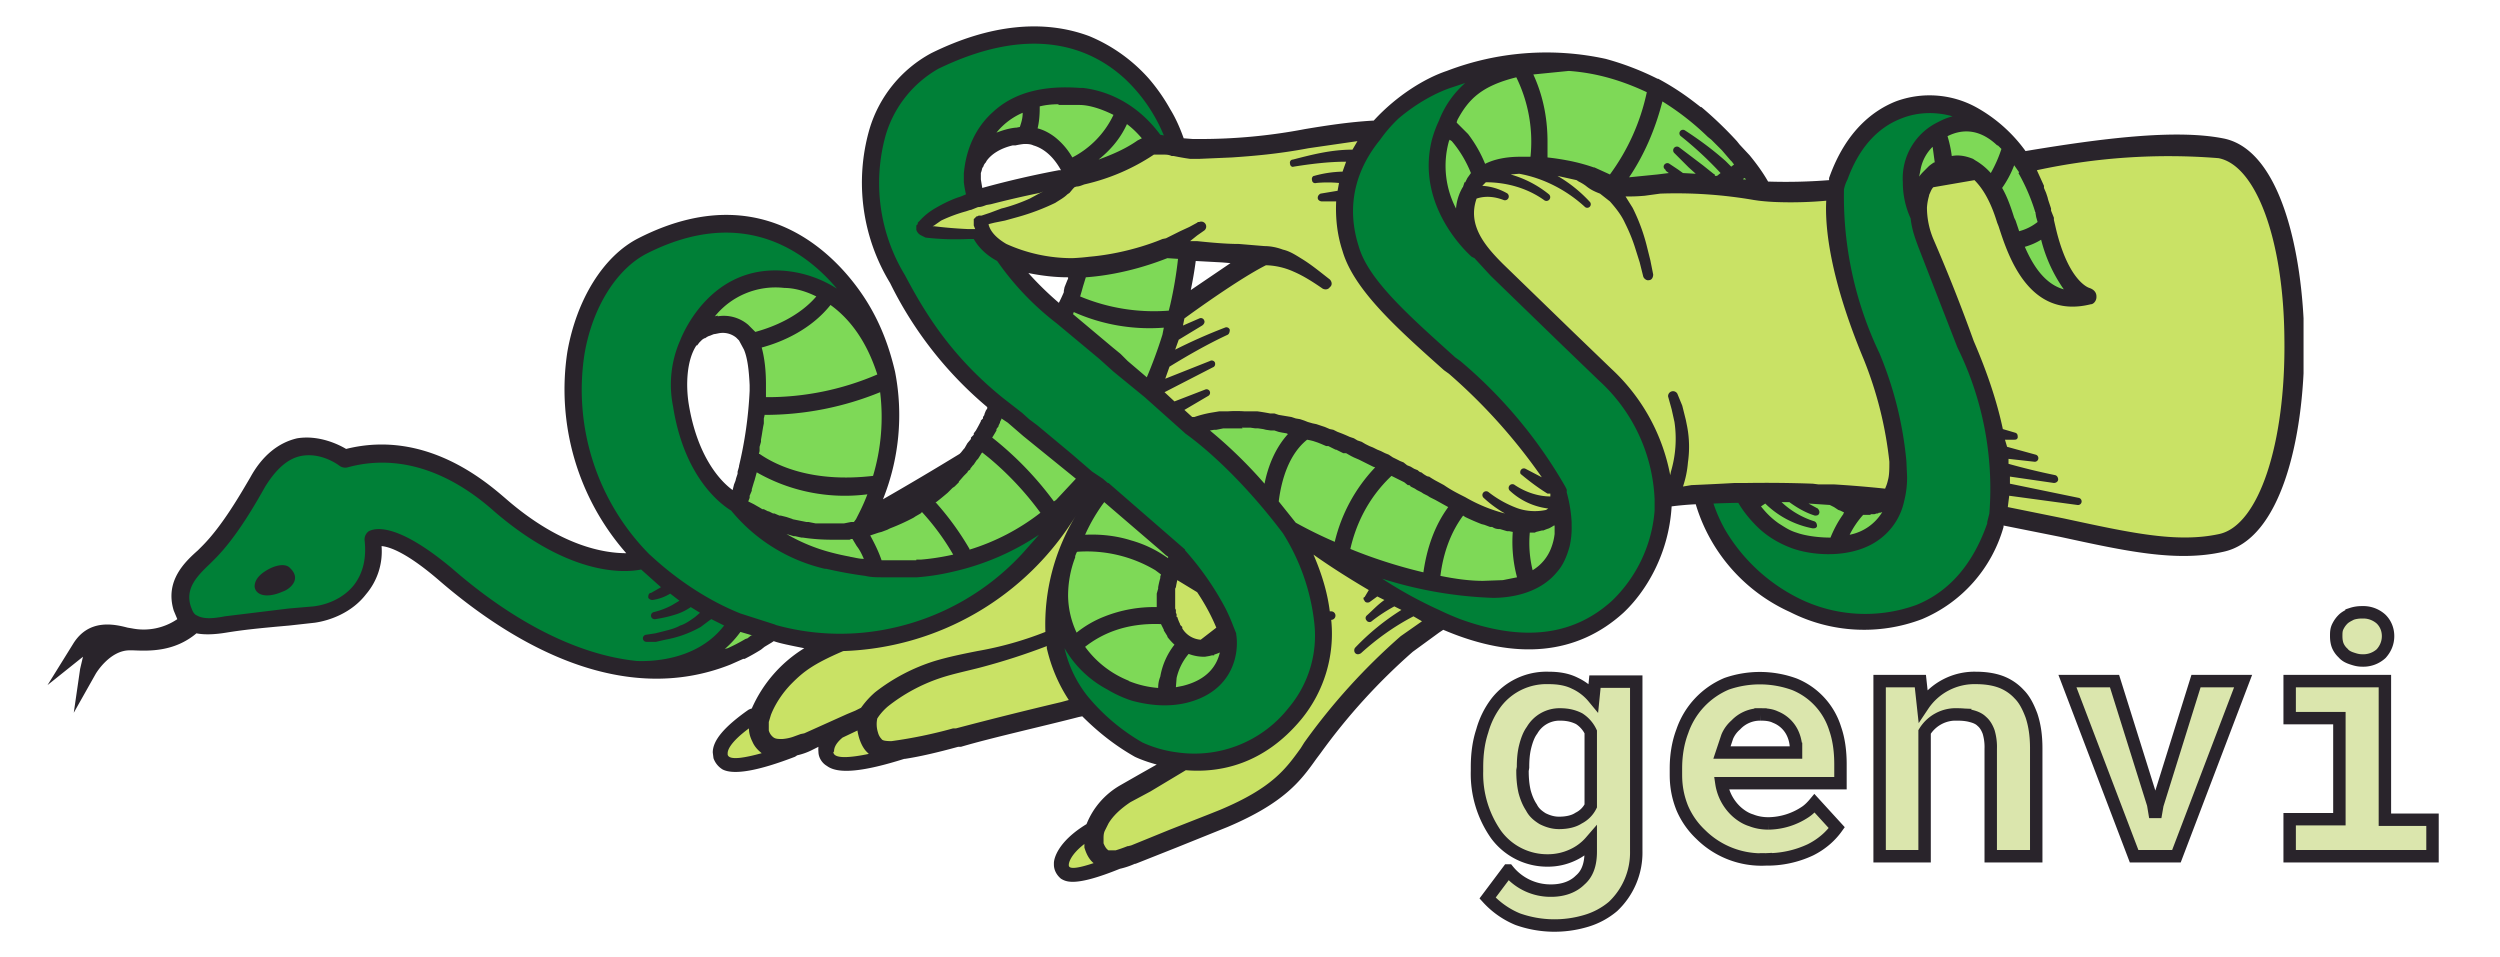 <svg xmlns="http://www.w3.org/2000/svg" width="470" height="180" contentScriptType="text/ecmascript" version="1.2" viewBox="0 0 352.5 135">
  <defs>
    <clipPath id="a">
      <path d="M6.6 3h318.2v122H6.6Zm0 0"/>
    </clipPath>
    <clipPath id="b">
      <path d="M198 76h153v58H198Zm0 0"/>
    </clipPath>
  </defs>
  <path d="M90.9 78.8a34.9 34.9 0 0 1-9.4-29c1.2-6.9 4.7-12.6 9.1-14.9 14.5-7.3 23.8 0 28 5.2l-1.1 1.4a15.4 15.4 0 0 0-6.8-2.4c-9.8-1-13.5 8.2-13.9 9.3v.1c-.9 1.4-1.3 3.4-1.3 5.6 0 1.4.2 2.5.3 3 1.6 10 6.8 13.5 7.8 14l.1.2.2.1a23.4 23.4 0 0 0 12.6 7.9h.3l1 .3h.3l1.2.3h.1a37 37 0 0 0 5.2.6h3.6a23.9 23.9 0 0 0 3.3-.3 33.8 33.8 0 0 0 14.5-5.6l1.2 1.4-2.4 2.7a36.2 36.2 0 0 1-19 10.8h-.3l-.8.2a36 36 0 0 1-15.6-.7h-.2l-4.9-1.6c-7.7-3-13-8.4-13.1-8.6Zm-1.3 15.4A50.3 50.3 0 0 1 63 81c-8-6.8-10.5-5.3-10.6-5.3l-.1.2v1.5c0 2.2-.6 4.1-1.8 5.7a9.6 9.6 0 0 1-6.3 3.3l-3.6.4c-4.4.4-6.4.6-8.9 1-2 .4-3.3.4-4.1 0h-.1l-.6-.3c-.6-.5-.8-1.2-1-1.7l-.2-1.6c0-2.3 1.5-3.9 3.2-5.4l.6-.6c3-3 5.8-7.8 7-10 1.6-2.8 3.5-4.4 5.7-4.8a7.9 7.9 0 0 1 6.2 1.6h.2c10.7-3 19 4.2 21.7 6.5 10.2 8.9 17.8 8.3 19.8 7.9h.5l.3.2 2.8 2.4.8.6.5.4 1.3 1 .9.5.5.3 1.3.8 1 .6.6.3 1.8.8 1 .5-.6 1c-4.6 5.9-12.8 5.4-13.2 5.4Zm-50-11.7c.5-.2 1.1-.7 1.1-1.1l-.4-.7c-.2-.2-1.2-.2-2.4.6-.5.3-1 .9-1 1.3l.1.3c.4.2 1.3.2 2.6-.4Zm220-57.6a22.4 22.4 0 0 0-.5 1.7 15.3 15.3 0 0 0-.1 2.6 56 56 0 0 0 5.2 21c.3.8 3.4 8.8 3.6 14.8a20.4 20.4 0 0 1 0 4.1 12.4 12.4 0 0 1-.6 2.5 8 8 0 0 1-2.5 3.6c-3.6 2.8-9 2.2-12 1.2a13.4 13.4 0 0 1-6.8-6l-.3-.5h-1l-3 .2h-1.3l.4 1.2A25.3 25.3 0 0 0 253 85a22 22 0 0 0 17.5 1c5-2 8.5-6 10.6-12.1v-.1a12.7 12.7 0 0 0 .6-2.7l.2-2.9a52 52 0 0 0-5-19.6l-3-7.8-2.6-6.7c-.2-.4-.7-1.8-1-3.5v-.2a12.3 12.3 0 0 1-1.1-4.8v-1.2a8 8 0 0 1 4.5-6.4l1.8-.7 3.4-.8-3.3-1c-1.5-.4-4.5-1-7.8.3a14.4 14.4 0 0 0-8.2 9.1ZM131.9 9a16.5 16.5 0 0 0-7.9 9.8c-.7 2.1-1 4.4-1 6.8 0 4.4 1.3 9 3.8 13.7a52.1 52.1 0 0 0 14 17.6l12.7 10.4 2.1 1.6h.1l10.7 9.3a48.4 48.4 0 0 1 7 11.4v1.1c0 1.4-.4 6-6.3 7.4a13.9 13.9 0 0 1-9-.9 16.7 16.7 0 0 1-5.3-3.8c-.7-.8-1.4-1.6-1.9-2.5l-1.7.7a17.9 17.9 0 0 0 5.5 9.4 18.1 18.1 0 0 0 16.4 6 17 17 0 0 0 11.3-6.6 16.3 16.3 0 0 0 3.9-12.7L186 86a31 31 0 0 0-4.4-11.2v-.1a64.3 64.3 0 0 0-14-14.3h-.1l-5.6-5.1-12.4-10.5a39 39 0 0 1-8.2-8.6h-.1l-.2-.2a7.8 7.8 0 0 1-3-2.7l-.3-.6h-1.3a78.9 78.9 0 0 1-3.9 0l-1.8-.1-.5-.2-.1-.1V32l.2-.3.3-.4a24 24 0 0 1 5.5-2.9l1.1-.4-.2-1a18.7 18.7 0 0 1-.3-2.2v-.3c0-.5.3-4.9 3.8-8 2.7-2.5 6.6-3.6 11.6-3.2h.4a15 15 0 0 1 10.3 6.2l.2.4h.9l1.6.2-.6-1.5a24.4 24.4 0 0 0-5.8-8.2C154.4 6 145.7 2 132 8.9Zm64.7 7.2a23.4 23.4 0 0 0-2.8 3 17 17 0 0 0-3.1 16c1.5 5 7.5 10.3 13.9 16l.6.5c1.3 1.1 12.2 11 14.6 17.3v.1l.1.1v.4l.1.1v.3h.1v.2c.4 1.3.5 2.4.6 3.5v.5a13.5 13.5 0 0 1-.3 2.7 8 8 0 0 1-1.6 3.2c-2.2 2.6-5.8 3.2-8.4 3.3a19.8 19.8 0 0 1-2.3 0 51.1 51.1 0 0 1-13-2.7l-.7 1.7 2 1.3a61 61 0 0 0 9.2 4.5c9 3.4 16.6 2.4 22.3-2.8a20.5 20.5 0 0 0 6.4-14.6v-1.7a25 25 0 0 0-8.2-16l-5.4-5.3-9.8-9.5-2.3-2.5-.2-.2-.2-.1c-.1-.1-5.8-5-5.8-12.1a14.1 14.1 0 0 1 1.3-6l.5-1.1c.9-1.7 1.8-3 3-3.9l-.9-1.6-1.8.6a25 25 0 0 0-7.9 4.7Zm0 0" style="stroke:none;fill-rule:nonzero;fill:#008037;fill-opacity:1"/>
  <path d="M159.2 77c-1.9-.5-4-.7-6.2-.7h-1.6l.7-1.4 2.5-4.3.3-.4.6-.8.8.6 9.5 8.3-.3.7-.5 1-1-.6-.2-.2a15.4 15.4 0 0 0-4.6-2.1ZM147 71.3a43.8 43.8 0 0 0-8-8.3l-.8-.6-.7 1.1-.5.7-.1.2-.4.5-.2.2-.4.5-.3.4-.5.5-.6.7-.1.1-.6.6-.2.2-.5.5-.3.2-.5.5-.2.2-.8.6-.8.7.7.7a36.7 36.7 0 0 1 4.6 6.3l.5.8.7-.2a34.2 34.2 0 0 0 10.1-5.4l.7-.5-.5-.8-.4-.5Zm-32 3.4h4.1l1.1-.1.7-.1.2-.4.3-.5L123 70l.6-1.4-1.6.1a24 24 0 0 1-15-3l-1-.7-.4 1.6-.2.7v.3l-.3 1-.1.2-.2.7-.3.7-.2.8.7.4a191 191 0 0 0 .8.5h.1l.6.3.5.3h.2l.6.3h.1l.7.3h.1l.8.3h.2c.2.2.5.2.8.3l1 .3h.2l2 .4h.2l1 .2Zm15 5.2c1.5-.1 3-.4 4.6-.7l1.2-.3-.6-1.2a46.3 46.3 0 0 0-4.6-6l-.5-.6-.8.6-.7.3-.3.2-.7.4-.3.2-1 .5h-.3l-.9.4-.3.2c-.3 0-.5.2-.8.3l-.4.1-.9.3h-.3l-1 .4.7 1.5c.5.9 1 1.8 1.3 3l.3.5h.6a42 42 0 0 0 5.7 0Zm-8.5-3.4-.7-1-.3-.4h-1l-1.3.2v1-1h-2.7l-1-.1h-.3l-1-.2h-.2l-.9-.2h-.1l-1-.2-.7 1.7a27.6 27.6 0 0 0 8 3h.3a27.2 27.2 0 0 0 3 .5l1.6.2-.7-1.5-1-2Zm50 14.8-.6.2h-.4l-.3.2a5 5 0 0 1-1 0 4.3 4.3 0 0 1-1.5-.2l-.6-.3-.4.5a8.7 8.7 0 0 0-2.1 5.2l-.1 1.2 1.1-.2c.5 0 .9 0 1.3-.2 4-1 5.4-3.5 5.8-5.4l.4-1.8-1.7.8Zm-67.7.7.5-.3 1.3-.6.3-.2.6-.3 1.8-1.2-3.7-1.1-.6-.2-.4.6c-.6.8-1.3 1.6-2 2.2l1 1.6.4-.2.8-.3Zm20.4-38.2.7-.4-.2-.7a19.4 19.4 0 0 0-7-10.4l-.7-.5-.6.7c-2.6 3.3-6.4 5-9.2 5.7l-1 .3.4 1c.4 1.2.6 2.9.6 4.8V57h1c4.4-.1 10.9-.8 16-3.3ZM151.6 91l.5.7a13.7 13.7 0 0 0 6.6 5.2 15.7 15.7 0 0 0 4.4 1h1V97a11.6 11.6 0 0 1 .7-3.2 9 9 0 0 1 1.4-2.3l.5-.6-.6-.6-.3-.3a8 8 0 0 1-.5-.7v-.1l-.5-.8-.2-.6v-.1l-.3-.6h-.6c-4.5-.2-8.4 1-11.4 3.4Zm9.8-70.7 1.1-.5-.8-1a16 16 0 0 0-2.1-2l-1-.7-.5 1c-.9 1.8-2.2 3.4-3.8 4.7l.9 1.6a23.7 23.7 0 0 0 6.2-3Zm-18-1.4h1.1l.2-.7c.3-.7.4-1.5.4-2.3l.1-1.5-1.4.6a10.8 10.8 0 0 0-4 3.1l1 1.5 2.5-.7Zm14.4-2.3.4-.8-.8-.4a12 12 0 0 0-5.2-1.5 23.7 23.7 0 0 0-5.8.3l-.7.2v.9c0 .9-.1 1.8-.3 2.6l-.3.9 1 .2c.7.2 1.4.6 2 1a9 9 0 0 1 2.3 2.6l.5.7.8-.4a14 14 0 0 0 6.1-6.3Zm-42 25.8.8-1-1.2-.5c-1.5-.7-3.1-1.1-4.8-1.3A12 12 0 0 0 100 44l-1.7 2 2.6-.4.4-.1c1.5-.2 2.7.1 3.7 1l.7.9.4.5.6-.2c2.7-.7 6.5-2.3 9.1-5.3Zm88.8-25.7-.4.8.6.5a11.8 11.8 0 0 1 2.5 3c.5.7 1 1.5 1.3 2.4l.3.9 1-.4c1.1-.5 2.7-.8 4.5-.9h2.2l.1-.8a24.3 24.3 0 0 0 .1-2.1v-.4c0-3.2-.8-6.3-2.2-9.2l-.3-.6-.7.1c-5.2 1.3-7.3 3.4-8.9 6.5v.2Zm64.9 11.5 2-2.8a4.3 4.3 0 0 1 .4-.6l.3-.3h.1l.3-.3.6-.4.1-.1.5-.3v-.6l-.4-2.3-.4-1.7-1.2 1.2a7.1 7.1 0 0 0-2.1 4.8ZM243 25.8l5 .7-1.2-1.8-.1-.2-.6-.6-.7.4Zm-36 1-.9-.5 1 .4.1-.5a12.9 12.9 0 0 1 .8-1.1l.4-.4-.2-.6a14.9 14.9 0 0 0-3.2-5l-1.1-1.2-.5 1.5v.2a14 14 0 0 0 1 10.3l1.5 2.9.3-3.3c0-.9.3-1.8.8-2.8Zm-17.6 50.4-.2.7.8.3a63 63 0 0 0 10.4 3.4l1 .3.1-1c.5-3.4 1.6-6.4 3.3-8.8l.6-.9-3.5-2-1.7-1-1.9-1-1-.5-.8-.5-.6-.3-.5.5c-3 2.9-5 6.6-6 10.8ZM285.2 34l-1 .3.4 1c1.7 3.7 3.6 5.8 6.2 6.3l2.7.6-1.7-2a17.6 17.6 0 0 1-3-6.6l-.4-1.2-1 .6c-.7.4-1.5.8-2.2 1ZM167 36.7v-1h-.9l-1.4-.2h-.5c-1.3.5-5.7 2.3-11.3 2.6h-.7l-.1.7-.4 1.3.9.4-1-.3-.3 1.2-.3.8.8.4a26.4 26.4 0 0 0 13 2.1h.6l.2-.7.2-.8a62 62 0 0 0 1.2-6.5Zm115.4-12.5-1.1 1.8-.4.4.3.6a23 23 0 0 1 1.7 4l.2.4.5 1.6.3.8.8-.2c1-.3 2-.8 3-1.5l.5-.4-.2-.6-.2-.7-.1-.6-1 .2 1-.3a28 28 0 0 0-3-7l-1-1.4-.7 1.6-.6 1.3ZM162.8 45.3h-2.1c-3.3-.2-6.3-1-9-2.2l-.8-.3-.5 1.1-.3.7 11 9.3 1 .7.5-1.1a67.4 67.4 0 0 0 2.5-7l.3-1.3h-1.3l-1.3.1Zm-39 9.1c-5.5 2.6-12.3 3-15.9 3.1l-.8.1-.1.9-.1 1-.2 1.2v.5l-.1.6-.1.5-.2 1.1-.2 1 .5.3c2.4 1.7 7.7 4.4 16.6 3.4l.6-.1.2-.6a30.2 30.2 0 0 0 1.2-12.2l-.2-1.3ZM221.1 9c-1.9.2-3.5.3-5 .6l-1.2.2.5 1c1.3 3 2 6 2 9.2v.5l-.1 1.4-.1 1.2h.9a24.6 24.6 0 0 1 2.7.5c.3 0 1.8.3 3.4.8l.1.1h.2c.7.3 1.5.6 2.1 1l.7.2.4-.6.3-.3c2.4-3.2 4-7 5-11.5l.3-.7-.7-.4A31.3 31.3 0 0 0 221.3 9h-.1Zm8.2 14.9-.3.5-1.1 1.6 1.9-.1a53.1 53.1 0 0 0 5.5-.5l1.7-.1h.3l1.7.1 2.3.2 1 .1.4-.2 1.3-.9 1-.6 1-.6-.8-.8-.5-.7-1.3-1.3-.1-.2-.6-.6-.7-.7-.5-.5c-2.1-2-4.4-3.7-6.7-5.1l-1-.7-.3 1.3c-1 3.6-2.3 7-4.2 9.8Zm44.2-5.2.2.8.5 2.6.1 1 1-.2c.9-.1 1.7 0 2.5.4l.3.1A6 6 0 0 1 280 25l.8 1 .7-1.1a14.3 14.3 0 0 0 1.6-3.6l.2-.5-.4-.4-.5-.6h-.1c-2.5-2.3-5.3-2.8-8.1-1.4Zm-94 51.8-.1.4.2.3 2.4 3v.2h.2c.6.4 2.6 1.5 5.6 2.9l1 .4.3-1c1-4 2.8-7.4 5.5-10.1l.9-1-1.2-.5-1.3-.7-1-.5-1-.4-.8-.4-.3-.1-1.1-.5h-.1l-1-.4-.4-.1-.7-.3h-.3l-.8-.4-1.4-.4-.3.4c-2.4 1.9-3.9 5-4.4 9.2Zm85.2.9.2.9-.3-.9h-.2l-.4.1h-.3l-.4.1h-1.1l-.2.4c-.8 1-1.5 2-2 3l-1 1.8 2-.5a7.8 7.8 0 0 0 5.2-3.7l1.2-2.2-2.5 1Zm-44.5 2.8V74l-.1-1.7-1.4 1h-.1l-.2.1-.4.2-.2.1-.5.2h-.2l-.7.2h-.7l-1 .1v.8a20.3 20.3 0 0 0 .5 5.7l.4 1.2 1-.7a9 9 0 0 0 1.8-1.5c.5-.6.9-1.3 1.2-2a9 9 0 0 0 .6-3.5Zm-5.6 6.2a17.4 17.4 0 0 1-.4-5.3v-.9l-.8-.1h-.3l-.4-.1-1-.2h-.1l-.9-.3-.4-.1-.6-.3-.5-.1-.6-.3-.5-.2-.7-.3-.4-.2-1-.5-.5.6a20 20 0 0 0-3.4 9v.9l.8.1a46.6 46.6 0 0 0 9 .7l2.3-.5.9-.2-.3-1-.2-.7Zm-41-21h-1.1l-.1.1a16.5 16.5 0 0 0-2 .3l-2 .4 1.6 1.2c1.7 1.4 4.4 3.8 7.6 7.4l1.2 1.4.4-1.8a14 14 0 0 1 3.1-6.6l1.1-1.1-1.8-.5-.6-.1-.5-.1-.7-.1-.5-.1-.6-.1h-.5l-.7-.2H176l-.7-.1h-1.4Zm74.2 11-.9.7.7.8a13.2 13.2 0 0 0 5.3 4c1.5.5 3.4.8 5.2.8h.6l.2-.6c.5-1.1 1-2.2 1.7-3.2l1-1.2-1.2-.5h-.4l-.2-.2h-.2l-.2-.2h-.2l-.1-.2a7 7 0 0 1-.5-.3l-.2-.2h-.3l-3-.1-3.1-.1h-2.8l-.2-.2-.6.4-.6.4ZM139.9 59.6l-.4.8-.5 1-.4.7.7.5.6.5 1.1.9a43 43 0 0 1 6.7 7.3l.7 1 .7-.8.4-.3c1-.9 2-2 2.8-3l.6-.7-11.1-9.1-1-.8-.7 1.6Zm24.6 22.2v-.1l.3-.9-.5-.4a13.5 13.5 0 0 0-2.4-1.6 20 20 0 0 0-10-1.9h-.7l-.3.8-.2.4v.2c-.7 2-1 3.9-1 5.7a14.2 14.2 0 0 0 1.2 5.6l.4 1.1 1-.7c1.2-1 2.5-1.7 3.9-2.2a19 19 0 0 1 7-1.2h1l-.1-1h-1l1-.1V83a14 14 0 0 1 .4-1.3Zm0 0" style="stroke:none;fill-rule:nonzero;fill:#7ed957;fill-opacity:1"/>
  <path d="M121.9 102.9c0 1 .5 2 1 2.5l.2.2 1.5 1.2-1.9.4c-3.8.8-5 .4-5.5 0-.4-.3-.6-.7-.6-1.1v-.2c0-.5.2-1.4 1.6-2.7h.1l3.4-1.5Zm-14.5-.4a3 3 0 0 0 .3 1.2c.2.5.5.9 1 1.1.4.3 1 .4 1.6.4.5 0 1-.2 1.7-.4.4 0 .8-.2 1.2-.4h.2l.3-.2 8.1-3.6h.3l.1-.3.2-.3a8.9 8.9 0 0 1 1.6-1.7c.8-.7 1.6-1.3 2.5-1.8 1.7-1 3.5-1.7 5.6-2.4l4.7-1.1 1.2-.3a90.4 90.4 0 0 0 9.7-2.8l.7-.2-.1-.7v-1.5c0-5.7 2.2-11 4.2-14.4l-1.4-1.2-.4.3-.1.1a39 39 0 0 1-31.8 18.5h-.3c-4.4 2-5.7 3.1-7.4 4.8a14 14 0 0 0-3.3 4.9 7.3 7.3 0 0 0-.4 2ZM172 89.3l.6-.4-.3-.7a36 36 0 0 0-2.8-5l-.1-.3h-.2l-2.7-1.8-1.1-.7-.4 1.3-.1.5-.1.5v.2l-.1.4v.7l-.1.2v1.9a10.1 10.1 0 0 0 .2.6l.1.4v.2l.3.5v.2l.2.4.1.2.3.4v.1l.4.6a5 5 0 0 0 3 1.4h.2l.3-.2 2.3-1.6Zm-43.2 15.8 5.9-1.4.3-.1c3.5-1 9.8-2.5 14.8-3.7l2.5-.6-.8-1.1a18.3 18.3 0 0 1-3-7l-.1-1.3-1.1.4a47 47 0 0 1-9.2 2.9l-1.1.2-4.7 1.3a25.1 25.1 0 0 0-7.7 4.2 9.8 9.8 0 0 0-1.4 1.5l-.1.2-.2.2v.2l-.1.1-.1.8v.2c0 .5 0 1 .2 1.5s.4 1 .7 1.3c.5.4 1.1.5 2.2.5a15.2 15.2 0 0 0 3-.3Zm-19.3 1.5-1.5-1.2a3.7 3.7 0 0 1-1.5-2.7v-1.8l-1.5 1c-2.3 1.8-3.4 3.2-3.4 4.3l.1.5c.1.3.4.6.7.8.6.4 1.7.6 5.3-.4Zm44.3 12.3-.2-1.6-1.3 1c-2.4 1.8-2.6 3.3-2.6 3.6 0 .5.2.8.5 1 .6.5 1.5.6 4.3-.3l1.5-.4-1.2-1.1a3.7 3.7 0 0 1-1-2.2ZM257 69.2h1.5a148 148 0 0 1 7.2.6h.6l.3-.4.2-.6v-.1c.2-.2.2-.5.3-.7v-.1a10.8 10.8 0 0 0 .2-2.7V65a53.3 53.3 0 0 0-3.6-14.8 56.4 56.4 0 0 1-5.3-22v-1h-1a68.2 68.2 0 0 1-9.3 0h-.7a327.6 327.6 0 0 0-8.3-1 25 25 0 0 0-5.2.1l-2.1.2h-.2l-1.6.2h-2.7l1.1 1.5 1 1.5a14.6 14.6 0 0 1 .8 1.6l-.2-.4a12.1 12.1 0 0 0-4-4.5h-.2l-1.6-1-.2-.2-1-.5-.3-.3h-.1a29 29 0 0 0-2.8-.6l-.5 1.3c-1.5-.8-3.2-1.3-4.9-1.6h-1.6V25l-3.3-.3h-.3l-.3.2-.7.7-1 1.4h.3l-.2.5a7 7 0 0 0-.5 2.4c0 3.2 2.3 5.8 4.5 7.9 3.3 3.4 6.8 6.6 9.8 9.6l5.4 5.2c4.5 4.3 7.2 9.4 8 14.5l1.8.1.2-.5a16.5 16.5 0 0 0 .7-4v.6a14.9 14.9 0 0 1-.8 4.9l-.5 1.4 1.5-.2 1.2-.1 1.2-.1 1.1-.1 2.8-.1h2.6a165.4 165.4 0 0 1 9.2 0ZM191.3 19c-2.2.2-4.5.6-7 1a79.1 79.1 0 0 1-15.2 1.4h-1.2a10 10 0 0 1-2.2-.3h-.3l-1.2-.3h-1.7l-1 .5a28.8 28.8 0 0 1-10 4.1l-.5.1-.2.3-.2.2-.5.5-.2.2c-.5.4-1 .8-1.5 1a21.8 21.8 0 0 1-3.4 1.4l.5-.2a24.4 24.4 0 0 0 2-1L147 26l-.5.1a148 148 0 0 0-7 1.6l-.7.3-1 .2c-.3 0-.5.2-.8.3l-.6.1-.4.2a23.2 23.2 0 0 0-4.6 2l-.6-.3-.9.5v1l-.4.3 2.1.4a15.7 15.7 0 0 0 3 .4h2l2.4.1-.5-1.4-.1-.3v-.2l.2.4v.1c.4 1.3 1.4 2.4 3 3.3.9.6 2.1 1 3.2 1.4a24.9 24.9 0 0 0 9 .6h.1c5.9-.6 10.4-2.6 10.5-2.6h.4l2.3-1.2-1.7 1.3 3.4.2a535.8 535.8 0 0 0 9.4.7h.1a9 9 0 0 1 2.4.5l2.3 1 2.1 1.5-2.3-1.2a11 11 0 0 0-2.3-.8l-2-.1h-.3a97 97 0 0 0-11.6 7.6l-.3.2v.4l-.3.9-.5 1.7v.3l-.5 1.4-.7 2v.1l-.2.3-.6 1.6-.8 2 5.3 4.9.5-.2h.2l.6-.2.5-.1.6-.1.6-.1a28 28 0 0 1 2.8-.3h2.3a30.4 30.4 0 0 1 1.8.1l.6.1h.6l.5.2h.7l.5.2a47.6 47.6 0 0 1 2.3.5l.7.2a70 70 0 0 0 1.1.4l.5.1.7.2.5.2 1.1.4 1.2.5 1.1.4 1.1.5 1.1.5 1.1.5 1 .5 1.1.6 1 .5 1.1.6 2 1 1.6 1 2.1 1.2 3 1.7c2 1 4 1.9 5.9 2.3l.5-1.2 1 .4c1.6.5 3.2.7 4.6.3h.3l.2-.1.3-.3 1.5-1.4-1.1-.1h1l-.6-1.1-.2-.5.3.1-.3-.6v-.4h-.2l-1-1.6c-2.5-4-7.9-9.9-13.4-14.8l-.7-.5c-6.4-5.7-12.4-11.1-14-16.3a18.4 18.4 0 0 1-.8-6.7v-.8l.1-.6c0-.4.2-.7.3-1l.2-1 .2-.6.5-1.3.5-1.2.3-.4.7-1.2 1-1.6Zm94.4 4.2.6 1.2 1 2.2v.3l.3.6.2.6.1.4.4 1.1v.4l.3 1 .1.3.3 1.3c1.9 7.8 5 8.8 5.4 9h.1c.2 0 .2.1.2.2s0 .2-.2.3c-7 1.6-9.9-4.4-11.8-10.5l-.2-.4c-1-3-2.1-5.2-3.5-6.5l-.3-.3h-.5l-5.8 1-.4.1-.2.4-.7 1.3v.2l-.2.7v1.3h-.1v1c.2 1.2.5 2.5 1 3.6l2.6 6.7c1 2.9 2.2 5.9 3 7.7 1.9 4.4 3.3 8.5 4.1 12.3l.1.5.2 1.2.2.7v.6l.2 1.1v.4l.1 1v1l.1 1V70l-.2 1.5-.1.9.9.1 7.7 1.6h.1c9.4 2 16.1 3.5 22.3 2.2 5.9-1.3 10-12.5 10-27.4v-1c-.2-14.7-4.3-25.3-10-26.4A89 89 0 0 0 287 23ZM184.4 78.7c1.1 2.5 1.9 5.1 2.2 7.6v.4l.1.8.1 1.7c0 7-3.6 11.1-4 11.6a17.9 17.9 0 0 1-15.5 6.9h-.3l-.2.1a121 121 0 0 1-5 3c-1 .5-2 1-2.8 1.6-1.6.9-2.8 2-3.5 3.3l-.6 1-.3 1.6.1.8c.2.8.6 1.3 1.2 1.6.4.2 1 .3 1.6.1a7.9 7.9 0 0 0 1.8-.6l.6-.2 5.4-2.1a504.5 504.5 0 0 0 7-2.8 23 23 0 0 0 11.8-9v-.1l.6-.8c3-4.1 9.5-11.9 13.4-14.7l3-2.1 1.3-1-1.5-.6-1.2-.7-.4-.2-1.3-.7a74 74 0 0 1-1-.5l-.4-.3-1-.6-1.4-.9-.7-.4-7.8-5-2.7-1.8Zm0 0" style="stroke:none;fill-rule:nonzero;fill:#c9e265;fill-opacity:1"/>
  <g clip-path="url(#a)">
    <path d="M165 15.4a26 26 0 0 0-3-4.3 23 23 0 0 0-8.4-6c-6.4-2.4-14-1.7-22.3 2.4a18 18 0 0 0-8.7 10.7 27.2 27.2 0 0 0 2.9 21.7 53.8 53.8 0 0 0 13.7 17.5v.2l-.2.3-.2.5v.1l-.2.3v.2l-.3.3v.1a26.5 26.5 0 0 1-.7 1.3l-.3.4v.2l-.4.4v.2l-.5.6-.4.7-.1.1-.4.5-.2.2a449.3 449.3 0 0 1-10.8 6.4 31.9 31.9 0 0 0 1.7-18c-.7-3-1.8-6.3-3.8-9.6-2-3.3-12.6-19.3-32.4-9.2-4.9 2.5-8.7 8.6-10 16A35 35 0 0 0 88.3 78c-3 0-9.2-.9-17-7.7-2.8-2.4-11.3-9.8-22.5-7-1-.6-3.8-2-6.9-1.5-2.6.6-4.9 2.4-6.6 5.5-1.3 2.2-3.9 6.8-6.8 9.7l-.6.6c-1.8 1.6-4.7 4.3-3.4 8.5l.5 1.2a8.4 8.4 0 0 1-6.4 1.3l-.6-.1c-1.9-.5-5.5-1.3-7.7 2.3l-3.6 5.8 5-4-.4 1.7-.9 6.2 3.1-5.5s2-3.4 4.9-3.3h.4c2.3.1 5.8.2 8.9-2.4 1 .2 2.4.2 4.2-.1 2.5-.4 4.4-.6 8.9-1l3.6-.4c2.1-.3 5.2-1.4 7.2-4a9.3 9.3 0 0 0 2.2-6.8c1.2.1 3.7 1 8.3 5 10.6 9.1 25.8 17.7 40.9 11.7l1.8-.8h.2a28.6 28.6 0 0 0 2.3-1.3l.5-.4 1-.6.3-.2c.8.3 2.3.6 4.3 1a18.9 18.9 0 0 0-7.4 8.5 2 2 0 0 0-.5.2c-3.4 2.4-5 4.3-5 6l.1.8a3 3 0 0 0 1.3 1.6c1.6.8 5 .2 10.2-1.8l.3-.2c.9-.2 1.6-.5 2-.7l1-.5a3.4 3.4 0 0 0 0 .7c0 .8.5 1.6 1.2 2 1.6 1.2 5.2.8 10.9-1h.1c2-.3 4.6-.9 7.5-1.7h.4c4-1.2 12-3 16.6-4.2l.5-.1c2 2 4.4 4 7.4 5.7 0 0 1.2.6 3.1 1.1l-2.3 1.3-2.8 1.6a11 11 0 0 0-4.8 5.5c-4.1 2.5-4.6 4.9-4.6 5.5v.2c0 .8.4 1.5 1 2 .7.4 1.9 1.2 8.3-1.4a11 11 0 0 0 2.1-.7h.1l5.8-2.3 7.2-2.9c8-3.4 10.3-6.5 12.5-9.6l.6-.8a85.8 85.8 0 0 1 13-14.3l3.7-2.7.6-.4c10.3 4.4 18.9 3.5 25.4-2.4 3.1-2.9 6.4-8.2 6.8-15a44.3 44.3 0 0 1 3.4-.3 24.3 24.3 0 0 0 13.3 15.2 23 23 0 0 0 18.6 1 20 20 0 0 0 11.5-13v-.2l8 1.6c9.2 2 16.4 3.6 23 2.1 8-1.7 11.4-15.7 11.4-29.1v-1c-.2-12-3.3-26.7-11.5-28.2-6.7-1.3-17 0-27.8 1.8a21.3 21.3 0 0 0-7-6.2 13.7 13.7 0 0 0-11.3-.8c-3 1.2-7 4-9.4 10.8v.3a77 77 0 0 1-8.6.2c-.8-1.4-1.7-2.6-2.6-3.7l-1.4-1.5-.4-.5a53.8 53.8 0 0 0-5-4.8h-.1a72.8 72.8 0 0 0-1.3-1 36.6 36.6 0 0 0-4.7-3h-.1a39.3 39.3 0 0 0-7.3-2.8A39.2 39.2 0 0 0 204 10c-3 1-7 3.4-10.3 7-3.5.2-6.7.7-9.7 1.2a78.2 78.2 0 0 1-15 1.4h-.8l-1.3-.1c-.5-1.4-1.1-2.8-1.9-4.1Zm2.8 7h1.3l4.6-.2c3-.2 6.6-.5 10.8-1.3l6.9-1-.7 1.2c-3 0-5.7.7-8.4 1.4-.3 0-.5.3-.4.6 0 .3.3.5.5.4 2.5-.4 5-.7 7.4-.7l-.5 1.4a16 16 0 0 0-4 .6c-.2 0-.4.3-.3.6 0 .3.3.5.6.4 1-.1 2.2-.1 3.2 0l-.2 1.1-2.4.4c-.2.1-.4.3-.4.6s.3.5.6.5h2c-.1 2.2.1 4.6.9 7 1.6 5.5 7.8 11 14.3 16.8l.7.5a79.3 79.3 0 0 1 13.1 14.6l-2.3-1.2a.5.5 0 0 0-.6.1c-.2.2-.2.6 0 .7 1.2 1 2.4 1.9 3.7 2.7h.4v.4c-1.7 0-3.5-.6-5-1.6a.5.5 0 0 0-.7.8 9.6 9.6 0 0 0 5.4 2.5l-.3.2c-1.4.3-2.9.2-4.2-.3a15 15 0 0 1-3.9-2.2.5.5 0 0 0-.7.8 16 16 0 0 0 3 2.2 22 22 0 0 1-5.6-2.3c-1-.5-2-1-3-1.7l-1.3-.7-.5-.3-.3-.2c-.3 0-.5-.2-.7-.3l-.4-.3c-.2 0-.4-.2-.5-.3l-.5-.2-.5-.3-.5-.2-.5-.4-.5-.2a27 27 0 0 0-1-.5l-.6-.4-.5-.2-.6-.3-.5-.2-.6-.3-.5-.2-.6-.3-.5-.3-.6-.2-.5-.3-.6-.2a19.1 19.1 0 0 0-1.7-.7l-.6-.3-.5-.1-.7-.3a80.1 80.1 0 0 1-1.2-.4l-.5-.1-.7-.2-.5-.2-.6-.2-.6-.1-.6-.2-.6-.1-.6-.1-.6-.1-.6-.2h-.6a32.4 32.4 0 0 0-1.8-.3h-1.8a16.8 16.8 0 0 0-2.4 0h-1.2l-.6.1-.6.1a15.8 15.8 0 0 0-2.3.6h-.3l-1.1-1 3.4-2a.5.5 0 0 0-.4-.9l-4.4 1.7-1.4-1.3 6.8-3.5c.3-.1.4-.4.3-.7a.5.5 0 0 0-.7-.2l-6.3 2.5.6-1.7c2.6-1.6 5.4-3.2 8.2-4.5.2-.1.3-.4.3-.7a.5.5 0 0 0-.7-.3 76 76 0 0 0-7 3.1l.5-1.4 3.3-2c.3-.2.4-.5.3-.7a.5.5 0 0 0-.7-.3l-2.3 1 .2-1c4.4-3.2 8.9-6.2 11.5-7.5a10.1 10.1 0 0 1 3.9.9c1.4.6 2.8 1.5 4.1 2.4.4.2.8.1 1-.2.4-.3.3-.8 0-1.1-1.3-1-2.6-2.1-4.1-3-.8-.5-1.6-1-2.5-1.2-.8-.3-1.7-.5-2.6-.5l-3.6-.3c-1.8 0-4-.2-5.9-.4h-1l1-.8 1-.7a.7.7 0 0 0-.7-1.2h-.2l-.1.1-1.1.6-1.3.6-2 1-.5.1s-4.5 2-10.3 2.5a30.3 30.3 0 0 1-2.4.2 22.5 22.5 0 0 1-9.3-2c-1.2-.7-2.2-1.6-2.5-2.7v-.1l.8-.2 1.5-.3 1.8-.5a31.5 31.5 0 0 0 5.3-2c.6-.4 1.2-.7 1.7-1.2l.3-.2.5-.6.2-.2a4.8 4.8 0 0 1 .3-.1c.4 0 .8-.2 1.1-.3a29.3 29.3 0 0 0 9.8-4.2h1.3c.4 0 .8 0 1.2.2h.3a36.7 36.7 0 0 0 2.3.4Zm37-10.1 1.8-.6a13.5 13.5 0 0 0-3.7 5.3 16.4 16.4 0 0 0-1 2.7c-2.4 9.6 5.5 16.4 5.6 16.5l.4.2 2.3 2.5 9.9 9.6 5.4 5.2a24 24 0 0 1 7.8 16.7V72a19.8 19.8 0 0 1-6 12.7c-5.5 5-12.6 5.8-21.4 2.6a37.7 37.7 0 0 1-3-1.3 59.3 59.3 0 0 1-8-4.4 58.1 58.1 0 0 0 15.6 2.7c2.7 0 6.6-.7 9-3.6.9-1 1.4-2.2 1.8-3.6a11.6 11.6 0 0 0 .3-3v-.5a19.6 19.6 0 0 0-.7-4.2 1.2 1.2 0 0 0 0-.4l-.2-.4a66.2 66.2 0 0 0-14.8-17.7l-.7-.5c-6.2-5.6-12.2-10.8-13.6-15.6-2-6.2-.1-11.3 3-15.1a20 20 0 0 1 2.6-3c2.6-2.2 5.4-3.7 7.6-4.4Zm36 7 .5.4.4.4.3.3.6.6.2.2 1.2 1.4.2.2.3.4-.4.3-.8-.8c-1.8-1.6-3.7-3-5.7-4.3a.5.5 0 0 0-.6.8 50.9 50.9 0 0 1 5.6 5.2l-.5.4h-.3c0-.2 0-.2-.2-.3l-1.5-1.2-3.3-2.5a.5.5 0 0 0-.7.8l2 2 1 .9-1.8-.1-.7-.5-1.2-.8a.5.5 0 0 0-.6 0c-.3.2-.3.6 0 .8l.1.2.4.3-1.6.2-4 .4.4-.6c1.6-2.5 3.2-5.8 4.3-10.1a37.3 37.3 0 0 1 6.4 5Zm10 9.2a54.7 54.7 0 0 0 6.7-.2c-.2 3.7.5 10.9 5.3 22.4a54 54 0 0 1 3.6 14.4c0 1 0 1.9-.2 2.6a6 6 0 0 1-.2.7l-.2.5a165.4 165.4 0 0 0-7.2-.6h-2.2l-.8-.1a180 180 0 0 0-9.3-.1h-1.7a400.7 400.7 0 0 1-6.1.3l-1.2.2a14.2 14.2 0 0 0 .7-3.4 15.4 15.4 0 0 0-.1-5l-.2-1-.5-2-.7-1.7a.7.7 0 0 0-1.3.4l.5 1.8.4 1.8a16.3 16.3 0 0 1-.5 7l-.1.5a27.3 27.3 0 0 0-8.3-15l-5.4-5.2-9.9-9.6c-2.6-2.6-5-5.5-3.7-9.2 1.2-.4 2.5-.3 3.8.2a.5.5 0 0 0 .4-1 8 8 0 0 0-3.4-1l.5-.5c2.9 0 5.8.8 8.2 2.5a.5.5 0 0 0 .7-.8 15.1 15.1 0 0 0-5.4-2.8l1.2-.1c3.4.6 6.7 2.3 9.3 4.7a.5.5 0 0 0 .7-.7 19.5 19.5 0 0 0-4.6-3.7l2.7.6.3.2a6.2 6.2 0 0 1 1 .6c.6.5 1.2.8 2 1.1l1.4 1.1c.8.9 1.6 1.9 2.1 3 .6 1.2 1.1 2.4 1.5 3.7l.6 1.9.5 2c.1.3.5.6.8.5.4 0 .6-.4.6-.8l-.4-2-.5-2a26 26 0 0 0-2-5.4l-1-1.6a25.1 25.1 0 0 0 2.7-.1l2.2-.3a64.2 64.2 0 0 1 13.2.9l.7.1a31.4 31.4 0 0 0 2.8.2Zm17.3-11.8c2.5-1 5.1-.9 7.2-.3a9 9 0 0 0-2 .8 8.8 8.8 0 0 0-5 8.5 12.2 12.2 0 0 0 1.1 5.1c.2 1.8.8 3.2 1 3.8l2.6 6.7 3 7.7a45 45 0 0 1 4.5 23.4l-.3 1.2v.2c-2 5.7-5.3 9.6-10 11.5a21.1 21.1 0 0 1-16.7-1 25 25 0 0 1-10.2-9.5 21 21 0 0 1-1.7-3.8 128.4 128.4 0 0 1 3.5-.1c.7 1.2 1.6 2.3 2.6 3.3 1.3 1.3 2.9 2.3 4.7 3 3 1.2 9 1.7 12.8-1.3a9 9 0 0 0 3.3-5.3 13.3 13.3 0 0 0 .4-3.4l-.1-2.2a51.9 51.9 0 0 0-3.8-15.2 51.3 51.3 0 0 1-5-23.1 5.3 5.3 0 0 1 .5-1.4c1.6-4.4 4.2-7.3 7.6-8.6Zm44.7 5.6c5.3 1 9.2 11.5 9.3 25.5.2 14.7-3.6 26.3-9.2 27.5-6 1.3-12.6-.2-21.9-2.2l-7.9-1.6.2-1.6 9.6 1.3a.5.5 0 0 0 .2-1l-9.7-2v-1l6.2.9c.3 0 .6-.2.6-.5 0-.2-.1-.5-.4-.6a95 95 0 0 1-6.6-1.6v-.7l3.6.4a.5.5 0 0 0 .2-1l-4-1.1-.3-1h1.2c.3 0 .5 0 .6-.3 0-.3 0-.6-.4-.7l-1.7-.5c-.8-3.8-2.2-8-4.1-12.4a241.9 241.9 0 0 0-5.7-14.4 11.6 11.6 0 0 1-.9-4.4 7.3 7.3 0 0 1 .3-1.7v-.1c.2-.4.3-.8.6-1.1l5.8-1c1 1 2.2 2.7 3.2 6l.2.5c1.3 4 4.2 13.2 13 11 .4 0 .8-.5.8-1v-.1c0-.6-.4-1-1-1.2 0 0-2.9-.8-4.7-8.3l-.3-1.3v-.3l-.4-1v-.3l-.4-1.2-.1-.4-.2-.6-.3-.7v-.3l-1-2.2a88 88 0 0 1 25.6-1.7Zm-42.2 2.6.2-1a6 6 0 0 1 1.7-3.2l.3 2.2h-.1a7 7 0 0 0-.7.5l-.2.2-.1.1-.4.4-.2.2a6.4 6.4 0 0 0-.5.6Zm14-.5A27.2 27.2 0 0 1 287 30l.1.6.2.7a7 7 0 0 1-2.6 1.3l-.5-1.5-.2-.4c-.5-1.6-1-3-1.7-4.2a14.5 14.5 0 0 0 1.7-3.2l.7 1Zm3.2 9.4a21 21 0 0 0 3.2 7c-2.5-.7-4.2-3-5.5-6a9 9 0 0 0 2.3-1Zm-6.1-13.3.5.5a18 18 0 0 1-1.5 3.4 8.9 8.9 0 0 0-2.2-1.8l-.3-.2c-1-.4-2-.6-3-.4a17 17 0 0 0-.6-2.8c2.4-1.2 4.8-.8 7 1.3ZM221.2 10c4.2.3 7.8 1.5 11 3a30.1 30.1 0 0 1-5.2 11.6l-2.2-1h-.1c-2-.7-3.8-1-3.8-1a34 34 0 0 0-2.7-.4V20c0-2.7-.4-6-2-9.5l5-.5Zm-15.9 19.4a13 13 0 0 1-1-9.5l.1-.2.3.2c1.2 1.4 2.1 3 2.7 4.5l-.5.7-.3.6h-.1l-.2.6a7 7 0 0 0-1 3.1Zm.1-12.2.1-.3c1.6-3 3.5-4.8 8.3-6a20.6 20.6 0 0 1 2 11.2h-1.4c-1.9 0-3.6.3-5 1a18.2 18.2 0 0 0-2.4-4.2l-1.6-1.6Zm40.4 8 .2-.1.2.2h-.4Zm3 45.7a13 13 0 0 0 6.8 3.6c.2 0 .5 0 .6-.3 0-.3-.1-.6-.4-.7a12 12 0 0 1-4.6-2.7h1.1c1.1.8 2.3 1.5 3.6 1.9.2 0 .5 0 .6-.3.1-.2 0-.5-.2-.7L255 71l3 .2.6.3.3.2.3.2.3.1.4.2h.1l-.1.3c-.8 1.1-1.4 2.3-1.8 3.3-1.9 0-3.7-.3-4.8-.7-1-.3-1.7-.8-2.5-1.3-1-.7-1.8-1.5-2.5-2.4l.6-.4Zm13.9 1.7h1l.1-.1h.5a15.7 15.7 0 0 0 .3-.1h.2l.1-.1h.2l.3-.1a6.9 6.9 0 0 1-4.6 3.2c.5-1 1.1-1.9 1.9-2.8Zm-79.3 32.9c-2.1 2.9-4 5.6-11.4 8.7l-1.5.6-5.6 2.2-5.4 2.2-.4.1h-.1a20.8 20.8 0 0 1-1.7.6h-1c-.3-.2-.5-.5-.7-1v-.6c0-.4 0-.8.2-1.2l.5-1c.6-1 1.6-2 3.1-3l2.8-1.5 5-3c4.8.4 11-.8 16.3-7.2a19 19 0 0 0 4.2-14 .6.6 0 0 0 0-1.2h-.2c-.3-2.4-1-5-2.3-8 2.1 1.5 4.9 3.3 7.8 5l-.6 1c-.2 0-.2.3 0 .5.1.3.5.3.7.2l1.1-.8 1 .5c-1 .7-1.7 1.5-2.5 2.2-.2.2-.2.5 0 .7.1.2.5.3.7.1a22 22 0 0 1 3.2-2.1l1 .5a33.6 33.6 0 0 0-6.5 5.3c-.2.2-.2.6 0 .8.2.2.5.2.8 0 2.2-2 4.7-3.8 7.4-5.2l1.2.7-3 2.1a88 88 0 0 0-13.6 15l-.5.8Zm-32.7 16.4s0-1.2 2.2-2.9v.5c.3 1 .7 1.7 1.3 2.2-1.8.6-3.5 1-3.5.3Zm15.4-15.8a17 17 0 0 1-5-1.4 28.4 28.4 0 0 1-7.8-6.6 17 17 0 0 1-3.2-6.7 15.1 15.1 0 0 0 6 5.8 16.8 16.8 0 0 0 3.5 1.6c2.6.7 5.2.9 7.7.3 5.7-1.4 7.1-5.6 7.1-8.4a7.3 7.3 0 0 0-.1-1.3v-.1l-.4-1a24.7 24.7 0 0 0-1.2-2.7 41.2 41.2 0 0 0-5.6-8v-.1l-.1-.1-10.7-9.3h-.1l-.7-.6-1.5-1-2.9-2.5-4.8-4-1.2-.9-1-.9-2.7-2.1c-7.3-5.9-11-12-13.8-17.3a25 25 0 0 1-2.7-19.8 16 16 0 0 1 7.4-9.3c13.2-6.4 21.5-3 26.3 1.4a22.8 22.8 0 0 1 5.5 8 8 8 0 0 0-.5-.1c-3.7-5-8.3-6.3-10.9-6.6h-.4c-5.3-.4-9.4.7-12.3 3.4-3.8 3.4-4 8-4.1 8.6v1.3a17.5 17.5 0 0 0 .3 1.7l-.7.3c-1.3.4-2.5 1-3.7 1.7a9 9 0 0 0-2.1 1.7l-.2.2-.1.1v.2l-.2.2v.6a1.3 1.3 0 0 0 .7.8l.6.3a37 37 0 0 0 6 .2h.8c.8 1.4 2 2.4 3.3 3.1a39.6 39.6 0 0 0 8.4 8.8l6 5 1 .9 1 .9 4.4 3.6 5.6 5 .1.1c.1.1 6.4 4.3 13.8 14.1a29.8 29.8 0 0 1 4.4 12.5 15.8 15.8 0 0 1-3.6 12.1 16.9 16.9 0 0 1-15.6 6.3ZM149.6 99a590 590 0 0 0-14.8 3.7h-.4a65.9 65.9 0 0 1-8.7 1.8c-.9 0-1.3-.1-1.4-.3a2 2 0 0 1-.5-.9 3.8 3.8 0 0 1-.1-2l.2-.3a8 8 0 0 1 1.3-1.4 24.3 24.3 0 0 1 7.4-4c1.8-.6 3.8-1 5.7-1.5a91 91 0 0 0 9.3-3v.3c.6 2.6 1.6 5 3.1 7.3l-1.1.3Zm-32 7c0-.3 0-1 1.2-2l2.1-1c.2 1.3.7 2.4 1.3 3l.3.3c-2.4.5-5 .8-5-.3Zm-15 .4v-.2c0-.4.3-1.5 3-3.5 0 .7.2 1.3.5 1.9.3.7.8 1.2 1.3 1.6-2.2.6-4.6 1.1-4.8.2Zm9.2-2.5a6 6 0 0 1-1.5.3c-.5 0-.9 0-1.2-.2a1.8 1.8 0 0 1-.7-1v-1.2l.3-1c.5-1.3 1.5-3 3-4.5 1.6-1.6 3-2.7 7.2-4.5a40 40 0 0 0 32.8-19.1 29.5 29.5 0 0 0-4.3 16.4 48.6 48.6 0 0 1-9.6 2.7c-2 .4-4 .8-6 1.4a26.4 26.4 0 0 0-8.4 4.4 12.2 12.2 0 0 0-1.7 1.8l-.3.4-.8.4-1.2.5-6 2.7-.5.1-1.1.4Zm-9.2-12.5-.4.1a13.8 13.8 0 0 0 2.2-2.4l1.7.5h-.2l-.5.4-.3.1a24.7 24.7 0 0 1-2.5 1.3ZM52 74.9c-.4.3-.6.7-.6 1.2.3 2.6-.2 4.7-1.5 6.4-1.6 2-4 2.8-5.7 3l-3.5.3-9 1.1c-2 .4-3 .3-3.7 0l-.4-.2c-.4-.3-.5-.7-.7-1.2-.8-2.5.8-4.2 2.7-6l.7-.7c3.1-3.1 5.8-7.9 7.1-10.2 1.5-2.4 3.1-3.9 5-4.3 3-.6 5.5 1.4 5.5 1.4.3.2.7.3 1.1.2 10.2-2.8 18.2 4 20.8 6.3 10.5 9 18.2 8.6 20.6 8.1l2.8 2.5-1.4.8c-.3 0-.4.3-.4.6 0 .2.3.4.6.4a6.4 6.4 0 0 0 2.5-.9l1.3 1-1 .6a10.5 10.5 0 0 1-2.6 1 .5.5 0 0 0 .2 1 18.5 18.5 0 0 0 3-.7 7.9 7.9 0 0 0 2-1l1.3.8-.7.6c-.7.5-1.4 1-2.1 1.2-.7.4-1.5.6-2.3.8l-1.2.3-1.3.2a.5.5 0 0 0 .1 1h1.3l1.3-.3a15.7 15.7 0 0 0 5-1.8l1.2-.9.3-.2 1.8.9c-4.2 5.5-11.8 5-12.3 5-9.7-1-19-6.9-26-13-8-6.7-11-5.7-11.8-5.3Zm57.4 13.2-5-1.6c-7.5-3-12.6-8.2-12.8-8.3A33 33 0 0 1 82.4 50c1.1-6.6 4.5-12 8.7-14.2 13.9-7.1 22.8 0 26.9 4.9a16.3 16.3 0 0 0-7.2-2.5c-10.5-1-14.5 8.8-14.9 9.8a15.5 15.5 0 0 0-1 9.3c1.6 10.2 6.9 13.9 8.2 14.7a24.2 24.2 0 0 0 13.2 8.2h.2a57.5 57.5 0 0 0 5.5 1c.8.2 1.7.2 2.5.2h4.8a32.2 32.2 0 0 0 5.1-.8 36 36 0 0 0 12.1-5.2l-2.3 2.6a35.1 35.1 0 0 1-18.6 10.6l-1 .2a34 34 0 0 1-15.3-.7Zm30.5-26.4a29.4 29.4 0 0 0 .6-1v-.2l.3-.4V60l.2-.4v-.1l.2-.4V59l.9.6 2.2 1.9 7.4 6-2.8 3-.3.2a46.8 46.8 0 0 0-8.7-9Zm31.6 26.8-2.2 1.7a3.3 3.3 0 0 1-2.6-1.6v-.2l-.3-.3V88a5.5 5.5 0 0 1-.4-1h-.1v-.4l-.1-.2V86l-.1-.2V83l.1-.2a14.4 14.4 0 0 1 .2-1l2.8 1.7c1.4 2.1 2.2 3.8 2.7 5Zm-.3 3.8a6 6 0 0 0 .8-.3c-.4 1.7-1.6 3.8-5.2 4.7l-1 .2.1-1.3a8 8 0 0 1 1.7-3.4 6 6 0 0 0 2.3.4l.6-.1.4-.1h.3Zm-12 3.7a14 14 0 0 1-6.2-4.8c2.3-1.8 5.7-3.4 10.7-3.2l.4.8v.1l.5.8v.1a8.7 8.7 0 0 0 1 1.1 10 10 0 0 0-2 4.5c-.2.5-.3 1-.3 1.6a13.9 13.9 0 0 1-4.2-1Zm-39.3-17.5a34.9 34.9 0 0 1-2.7-.6 25 25 0 0 1-6.3-2.6l1 .3h.2l.9.2h.2a27.7 27.7 0 0 0 4 .3h2.6l.2-.1h.2l.6 1c.4.5.7 1.1 1 1.8-.7 0-1.3-.2-2-.3Zm-18.7-34-.4.1a11 11 0 0 1 9.8-4c1.3 0 2.9.4 4.5 1.2-2.4 2.8-6 4.3-8.6 5l-1-1a5.3 5.3 0 0 0-4.3-1.2ZM112 73.2h-.2l-.9-.3-.8-.2h-.2l-.7-.3h-.2l-.6-.3h-.1l-.6-.3h-.2l-.5-.3a52.2 52.2 0 0 1-.7-.4l-.4-.2a39.6 39.6 0 0 1-.4-.2l.2-.5v-.3l.3-.7V69l.3-1 .1-.3a88.1 88.1 0 0 0 .3-1.1 25 25 0 0 0 15.6 3.1c-.6 1.6-1.2 2.7-1.6 3.5l-.3.4h-.4l-1 .2h-4l-1-.2h-.3l-2-.4Zm-5-9.2.1-.4V63l.2-.7V62a33.8 33.8 0 0 0 .2-1.2l.1-.6.1-.5V59l.1-.4v-.1a43 43 0 0 0 16.3-3.2 29 29 0 0 1-1 11.8c-8.6 1-13.7-1.5-16-3.1Zm1-8v-1.8c0-2-.2-3.7-.6-5.2 3-.8 7-2.6 9.7-6 2.5 1.8 5 4.8 6.6 9.8A39.1 39.1 0 0 1 108 56Zm-9.8-7.3h.1l.3-.4.3-.3.1-.1.3-.2h.1l.3-.2.2-.1.3-.1a6.8 6.8 0 0 1 .5-.2h.1l.5-.1a3 3 0 0 1 2.5.6l.4.4.7 1.3c.5 1.2.7 2.9.8 5v.8a57 57 0 0 1-1.5 10.6v.1l-.2.7v.3l-.2.6-.1.4-.2.5-.1.4-.1.4c-1.8-1.3-5-4.8-6.2-12.2-.4-2.6-.3-6.1 1.1-8.2Zm31 30.3h-4.9c-.4-1.2-1-2.4-1.6-3.5l.3-.1.9-.3.4-.1.8-.3.4-.2a30.4 30.4 0 0 0 3.3-1.5l.3-.2.7-.4.2-.2a33.9 33.9 0 0 1 4.4 6c-1.8.4-3.3.6-4.5.7h-.7Zm22.7-1.2a18.9 18.9 0 0 1 11 2.6l.8.6-.1.3v.2a13.4 13.4 0 0 0-.3 1.3v.2l-.2.7v1.9a19 19 0 0 0-7.3 1.3 15 15 0 0 0-4 2.3 12.6 12.6 0 0 1-1.2-5.2c0-1.7.3-3.6 1-5.4v-.2l.2-.5Zm11.6-.3.9.8.3.2v.2l-.3-.2a16.5 16.5 0 0 0-4.9-2.3c-2.2-.7-4.5-.9-6.5-.8.8-1.8 1.7-3.2 2.4-4.2l.3-.4Zm-25.8-12.6.2-.2a32.8 32.8 0 0 0 .5-.8l.1-.1 1 .8a43.5 43.5 0 0 1 7.2 7.7 31.1 31.1 0 0 1-10 5.2v-.1a39.6 39.6 0 0 0-4.8-6.6h.1a28.5 28.5 0 0 0 1-.8l.6-.5.2-.2.5-.5.3-.2.6-.6v-.1l.7-.8.2-.2.3-.3.1-.2.3-.2c0-.2.2-.3.3-.5l.2-.2.4-.6Zm81.5 9.1v1.3a8 8 0 0 1-.5 2 6.2 6.2 0 0 1-2.6 3.1 16.2 16.2 0 0 1-.4-5.3h.7l.2-.1.8-.2h.2l.5-.2.3-.1a5.8 5.8 0 0 0 .7-.4h.1Zm-9.9 0 .8.3h.3c.3.2.6.3 1 .3h.1l1 .3h.3l.5.1a19.4 19.4 0 0 0 .6 6.4l-2 .4-2.8.1c-2 0-4-.3-6-.7.4-3.3 1.5-6.2 3.2-8.5l.3.2a31 31 0 0 0 2.3 1l.4.1Zm-5.1-2.5c-1.9 2.6-3 5.7-3.5 9.2-3.8-.9-7.4-2.1-10.3-3.3.7-3.1 2.3-7 5.8-10.3l.4.2.4.2.6.3.4.2.5.4c.2 0 .3 0 .4.2l.6.3.3.2.6.3.3.2.6.3.3.2.8.4 1.8 1Zm-11.2-6 .6.3.3.1a22.9 22.9 0 0 0-5.7 10.5 61.7 61.7 0 0 1-5.5-2.7l-2.4-3c.4-3.2 1.5-6.7 4-8.7a8.3 8.3 0 0 1 .9.2l.6.2.5.2.7.3h.3l1 .5h.1l1 .5h.4l.7.4.4.2.7.3.4.2.6.3.4.2Zm-17.9-5.2h1.2l.7.1h.4l.7.1.4.1.7.1h.5l.6.2.5.1.6.1.2.1c-1.8 2-2.8 4.5-3.3 7a65 65 0 0 0-7.7-7.5l.6-.1h.3l1-.2h2.7Zm-14.7-40.5c-1.7 1.2-3.6 2-5.5 2.7 1.5-1.2 3-2.8 4-5 .8.6 1.4 1.2 2.1 2l-.6.3ZM145.2 28a25 25 0 0 1-3.6 1.3l-.4.1-1.6.6-1.2.4h-.4l-.2.1h-.1l-.4.4v.9l.2.5h-1a61.9 61.9 0 0 1-4.8-.4h-.2l.2-.1 1-.7a21 21 0 0 1 3.5-1.3l.6-.2h.1l1-.4c.5 0 .9-.2 1.2-.3l.6-.1a138 138 0 0 1 6.9-1.6l.5-.2-.6.3-1.3.7Zm4-13.2h3c1.3 0 3 .5 4.8 1.4a13 13 0 0 1-5.8 6 9.9 9.9 0 0 0-2.5-2.9c-.8-.6-1.6-1-2.4-1.2.2-.8.3-1.8.3-2.8V15c.8-.2 1.7-.3 2.7-.3Zm-5.4 3.1-.5.1h-.1c-1 .1-1.9.4-2.7.7a9.6 9.6 0 0 1 3.7-2.8c0 .8-.2 1.4-.4 2Zm-5.5 7.4v-.9l.1-.3.1-.4.2-.3v-.1l.2-.3.1-.1.1-.2c.7-1 2-1.8 3.7-2.2h.4a9.9 9.9 0 0 1 1.2-.2c.4 0 .9 0 1.3.2 1.4.4 2.8 1.5 3.9 3.5h-.3a132.5 132.5 0 0 0-10.8 2.5l-.2-1.2Zm34 11.7 1.2.1-5.6 3.8a56.3 56.3 0 0 0 .7-4.1l3.7.2Zm-21 7.3.1-.3a26.2 26.2 0 0 0 12.7 2.2l-.2 1a66 66 0 0 1-2.2 6l-2.7-2.3-1-1-1.1-.9Zm14.8-7.8A56.3 56.3 0 0 1 165 43l-.2.8a27 27 0 0 1-12.5-2 39.6 39.6 0 0 0 .4-1.4l.4-1.3c5.6-.4 10.2-2.2 11.5-2.7l1.5.1Zm-15.5 2.6v.2l-.1.2-.4 1-.1.5v.2a24.5 24.5 0 0 1-.7 1.5 45.5 45.5 0 0 1-4.3-4.2c2 .4 3.8.6 5.6.6ZM37.3 80.6c1.5-1 3-1.2 3.6-.5 1.7 1.6-.1 3-1 3.3-2.5 1.1-3.9.4-4-.7 0-1 .8-1.7 1.4-2.1Zm0 0" style="stroke:none;fill-rule:nonzero;fill:#29242b;fill-opacity:1"/>
  </g>
  <g style="fill:#dbe6ad;fill-opacity:1">
    <path d="M2.6-12.5c0-1.9.2-3.6.7-5.2a12 12 0 0 1 2-4 9 9 0 0 1 7.3-3.4c1.4 0 2.7.2 3.7.7a9 9 0 0 1 2.7 2l.2-2.3H25V-.8c0 1.7-.3 3.2-.9 4.5A9.2 9.2 0 0 1 21.7 7c-1 .9-2.2 1.6-3.7 2a15.3 15.3 0 0 1-9.7-.2C7.5 8.5 6.7 8 6 7.6 5.2 7 4.6 6.5 4 5.8l3-3.9A4.6 4.6 0 0 0 9.5 4c1 .5 2.2.8 3.4.8 1.7 0 3.1-.5 4.1-1.5 1-1 1.5-2.3 1.5-4v-1.4C18-1.3 17-.7 16-.2a9 9 0 0 1-3.5.7 9 9 0 0 1-7.2-3.6 10 10 0 0 1-2-4 16 16 0 0 1-.7-5Zm6.3.5c0 1 .1 2 .3 2.8.3 1 .6 1.7 1 2.4a4.6 4.6 0 0 0 3.9 2.1c1.2 0 2-.2 2.8-.6.7-.5 1.3-1 1.7-1.8v-10.5c-.4-.7-1-1.3-1.7-1.8-.7-.4-1.6-.6-2.7-.6a4 4 0 0 0-2.3.6 5 5 0 0 0-1.7 1.6l-1 2.4a13 13 0 0 0-.3 2.9Zm0 0" style="stroke:none" transform="translate(205.9 120.8)"/>
  </g>
  <g style="fill:#dbe6ad;fill-opacity:1">
    <path d="M15.2.5c-2 0-3.6-.4-5.2-1a11.2 11.2 0 0 1-6.6-6.3c-.5-1.5-.8-3-.8-4.7v-.9c0-1.9.3-3.6.8-5.1a11.3 11.3 0 0 1 11-7.6c1.9 0 3.4.3 4.8.9A9.8 9.8 0 0 1 25-18c.5 1.5.7 3.1.7 5v2.6H9c.1.9.4 1.6.7 2.3a6.4 6.4 0 0 0 5.9 3.4 9.3 9.3 0 0 0 5.2-1.6L22-7.5 25.2-4l-1.5 1.6c-.6.6-1.4 1-2.2 1.5A13.7 13.7 0 0 1 15.2.5ZM14.4-20a5 5 0 0 0-2 .4c-.5.2-1 .6-1.5 1-.4.5-.8 1-1.1 1.7a9 9 0 0 0-.7 2.2h10.4v-.5a6 6 0 0 0-.4-1.9c-.2-.6-.5-1-1-1.5a5 5 0 0 0-3.7-1.4Zm0 0" style="stroke:none" transform="translate(233.9 120.8)"/>
  </g>
  <g style="fill:#dbe6ad;fill-opacity:1">
    <path d="m9-24.7.4 3.4a8.8 8.8 0 0 1 7.4-3.9c1.2 0 2.4.2 3.4.6 1 .4 2 1 2.7 1.8a8 8 0 0 1 1.7 3c.4 1.3.6 2.8.6 4.6V0H19v-15c0-1-.1-1.9-.3-2.5a3.5 3.5 0 0 0-2.4-2.3 8 8 0 0 0-2-.2 5 5 0 0 0-2.8.7 5 5 0 0 0-1.8 1.8V0H3.2v-24.7Zm0 0" style="stroke:none" transform="translate(262 120.8)"/>
  </g>
  <g style="fill:#dbe6ad;fill-opacity:1">
    <path d="m13.7-7.3.3 1.8.3-1.8 5.5-17.4h6.6L17 0h-6L1.7-24.7h6.7Zm0 0" style="stroke:none" transform="translate(290 120.8)"/>
  </g>
  <g style="fill:#dbe6ad;fill-opacity:1">
    <path d="M5-24.7h13.3v19.5H25V0H5v-5.2h7v-14.3H5Zm6.5-6.3c0-.5 0-1 .2-1.4a3.1 3.1 0 0 1 2-1.7c.4-.2.9-.3 1.4-.3 1.2 0 2 .3 2.7 1 .7.6 1 1.4 1 2.4s-.3 1.8-1 2.4c-.7.7-1.6 1-2.7 1l-1.5-.3c-.4-.1-.8-.4-1.1-.7l-.8-1-.2-1.4Zm0 0" style="stroke:none" transform="translate(318 120.8)"/>
  </g>
  <g clip-path="url(#b)">
    <path d="M29.7 51.2c0-2.5.3-4.8 1-6.9a16 16 0 0 1 2.6-5.3 12 12 0 0 1 9.9-4.7c2 0 3.6.3 5 1a10 10 0 0 1 3.5 2.7l.3-3h7.8v32a14 14 0 0 1-4.4 10.5 14 14 0 0 1-5 2.7 20.8 20.8 0 0 1-13-.3 15.9 15.9 0 0 1-5.7-4l3.9-5.2a10.3 10.3 0 0 0 8.1 3.8c2.3 0 4.2-.7 5.5-2 1.4-1.2 2-3 2-5.4v-1.9a10 10 0 0 1-3.5 2.6 11 11 0 0 1-4.6 1 12 12 0 0 1-9.8-4.9 20 20 0 0 1-3.6-12Zm8.6.6c0 1.4.1 2.7.4 4 .3 1.1.7 2.1 1.3 3 .5 1 1.3 1.6 2.1 2.1 1 .5 2 .8 3.1.8 1.5 0 2.8-.3 3.7-.9 1-.5 1.8-1.3 2.3-2.3v-14A6 6 0 0 0 49 42c-1-.5-2.1-.8-3.6-.8a6 6 0 0 0-5.3 3c-.6.8-1 1.9-1.3 3.1-.3 1.2-.4 2.5-.4 3.9Zm46 16.8A16.3 16.3 0 0 1 72 63.9a14.9 14.9 0 0 1-3.5-5c-.8-2-1.2-4-1.2-6.3v-1.2c0-2.5.4-4.9 1.2-7a15 15 0 0 1 8.4-9 19.1 19.1 0 0 1 12.8.1 13.3 13.3 0 0 1 7.7 8.4c.7 2 1 4.3 1 6.7v3.6H75.9a9.1 9.1 0 0 0 3 5.5c.7.6 1.6 1.2 2.6 1.5 1 .4 2.1.6 3.3.6a12.8 12.8 0 0 0 7-2.2c.6-.4 1.2-1 1.7-1.6l4.2 4.6c-.5.7-1.2 1.5-2 2.2a14 14 0 0 1-3 2 19.2 19.2 0 0 1-8.4 1.8Zm-1-27.4a6.3 6.3 0 0 0-4.7 2 6 6 0 0 0-1.6 2.2l-1 3h14v-.7a7 7 0 0 0-.5-2.6 6 6 0 0 0-3.4-3.4c-.8-.4-1.8-.5-2.8-.5Zm30.2-6.3.5 4.6a11.7 11.7 0 0 1 10-5.2c1.6 0 3.2.2 4.6.7a9 9 0 0 1 3.6 2.4c1 1 1.7 2.4 2.3 4 .6 1.8.9 3.8.9 6.2V68h-8.6V47.7a10 10 0 0 0-.4-3.2c-.3-.8-.7-1.5-1.3-2-.5-.5-1.2-.8-2-1-.7-.2-1.6-.3-2.6-.3a6.9 6.9 0 0 0-6.2 3.3V68h-8.5V34.9Zm44 23.3.4 2.4.4-2.3 7.3-23.4h8.9L161.9 68h-8l-12.6-33.1h8.9Zm25.8-23.3h18v26.2h9V68h-27v-7h9.4V41.9h-9.4Zm8.8-8.5c0-.6 0-1.2.3-1.8.3-.6.6-1 1-1.4.4-.4 1-.7 1.6-1a6 6 0 0 1 2-.3 5 5 0 0 1 3.6 1.3c.8.8 1.3 1.9 1.3 3.2 0 1.3-.5 2.4-1.3 3.3A5 5 0 0 1 197 31c-.8 0-1.4-.2-2-.4-.6-.2-1.2-.5-1.6-1a4 4 0 0 1-1-1.4c-.2-.5-.3-1.1-.3-1.8Zm0 0" style="fill:none;stroke-width:2.35;stroke-linecap:butt;stroke-linejoin:miter;stroke:#29242b;stroke-opacity:1;stroke-miterlimit:4" transform="translate(186.1 70) scale(.746)"/>
  </g>
</svg>

